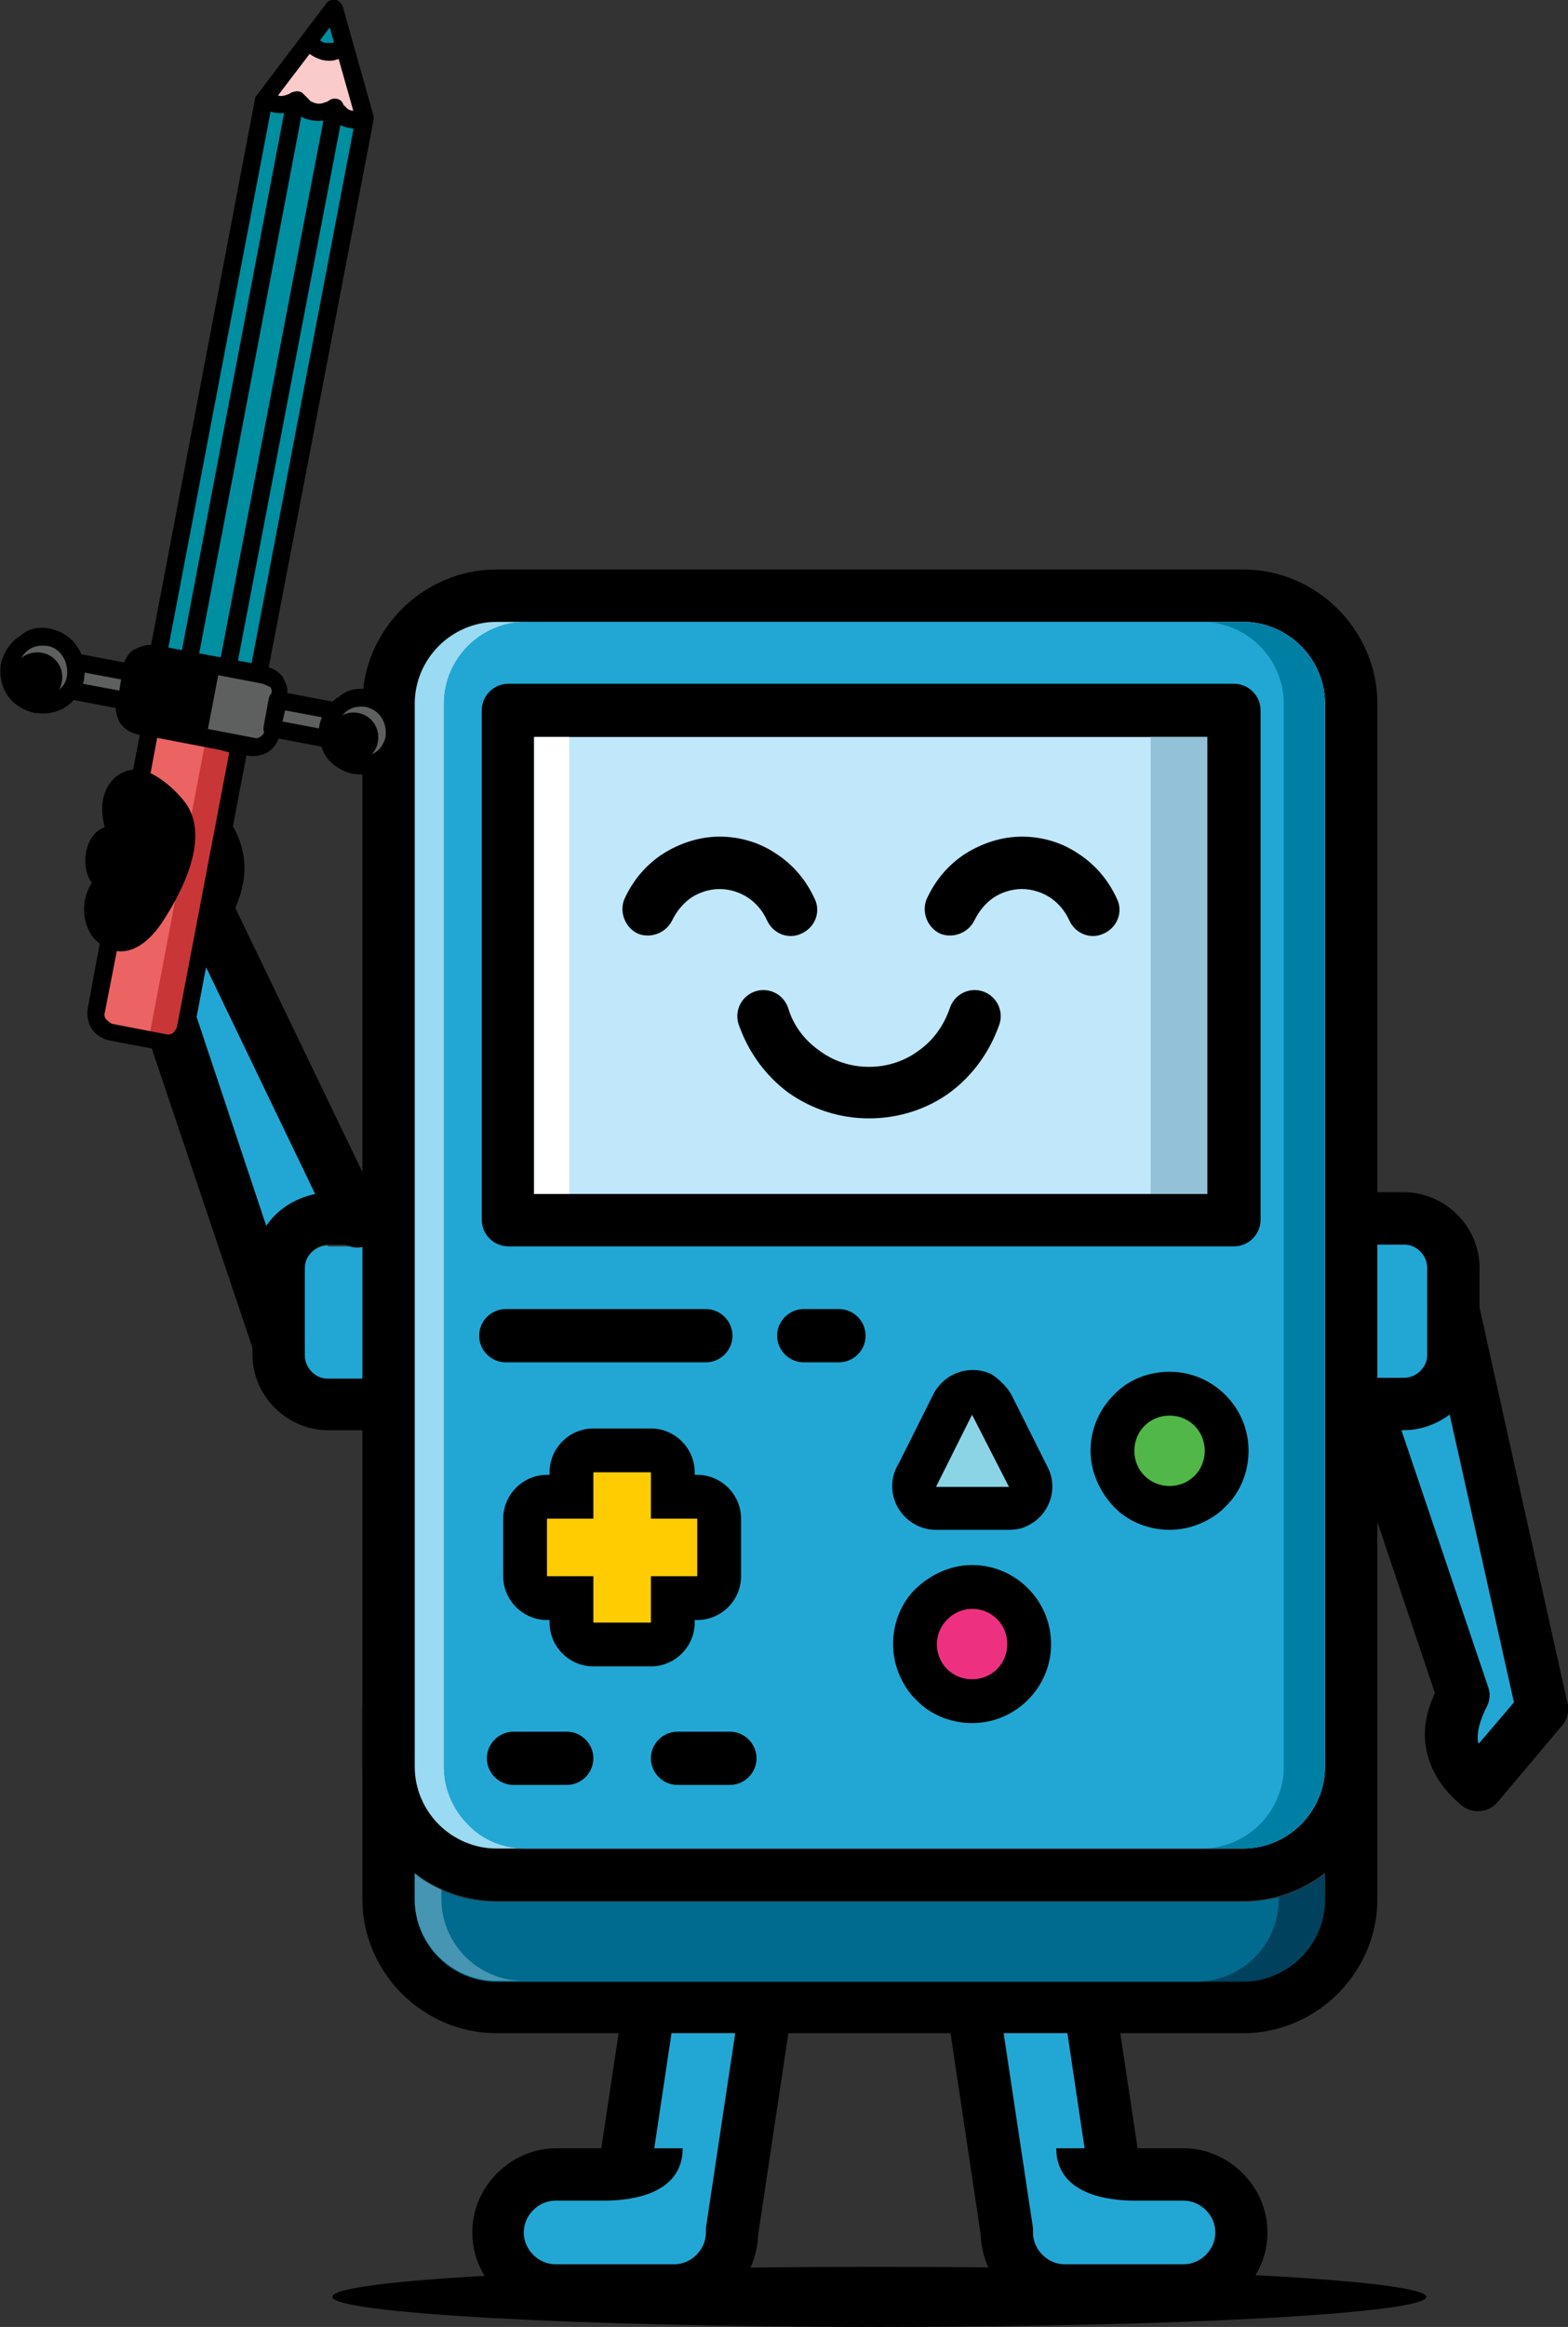 <?xml version="1.0" encoding="utf-8"?>
<!-- Generator: Adobe Illustrator 25.0.1, SVG Export Plug-In . SVG Version: 6.00 Build 0)  -->
<svg version="1.1" id="Layer_1" xmlns="http://www.w3.org/2000/svg" xmlns:xlink="http://www.w3.org/1999/xlink" x="0px" y="0px"
	 viewBox="0 0 182.6 270.9" style="enable-background:new 0 0 182.6 270.9;" xml:space="preserve">
<rect x="0" y="0" width="182.6" height="270.9" fill="#333333" stroke="none"/>
<style type="text/css">
	.st0{fill-rule:evenodd;clip-rule:evenodd;fill:#000001;}
	.st1{fill-rule:evenodd;clip-rule:evenodd;fill:#008EA1;}
	.st2{fill-rule:evenodd;clip-rule:evenodd;fill:#FACBCB;}
	.st3{fill-rule:evenodd;clip-rule:evenodd;fill:#5E5F5F;}
	.st4{fill-rule:evenodd;clip-rule:evenodd;fill:#C83637;}
	.st5{fill-rule:evenodd;clip-rule:evenodd;fill:#EB6363;}
	.st6{fill-rule:evenodd;clip-rule:evenodd;fill:#9ADAF2;}
	.st7{fill-rule:evenodd;clip-rule:evenodd;fill:#007FA5;}
	.st8{fill-rule:evenodd;clip-rule:evenodd;fill:#22A7D4;}
	.st9{fill-rule:evenodd;clip-rule:evenodd;fill:#00425D;}
	.st10{fill-rule:evenodd;clip-rule:evenodd;fill:#006B8E;}
	.st11{fill-rule:evenodd;clip-rule:evenodd;fill:#C0E7FA;stroke:#231F20;stroke-width:0.5;stroke-miterlimit:2.613;}
	.st12{fill-rule:evenodd;clip-rule:evenodd;fill:#FFCC02;}
	.st13{fill-rule:evenodd;clip-rule:evenodd;fill:#8BD4E6;}
	.st14{fill-rule:evenodd;clip-rule:evenodd;fill:#ED3180;}
	.st15{fill-rule:evenodd;clip-rule:evenodd;fill:#50B748;}
	.st16{fill-rule:evenodd;clip-rule:evenodd;fill:#FFFFFF;}
	.st17{fill-rule:evenodd;clip-rule:evenodd;fill:#93C1D7;}
	.st18{fill-rule:evenodd;clip-rule:evenodd;fill:#4695B2;}
</style>
<path class="st0" d="M102.4,263.9c35.2,0,63.7,1.6,63.7,3.5c0,1.9-28.5,3.5-63.7,3.5c-35.2,0-63.7-1.6-63.7-3.5
	C38.7,265.4,67.2,263.9,102.4,263.9z"/>
<path class="st0" d="M57.8,66.3h87c4.3,0,8.2,1.8,11,4.6c2.8,2.8,4.6,6.7,4.6,11v123.8c0,4.3-1.8,8.2-4.6,11l0,0
	c-2.8,2.8-6.7,4.6-11,4.6h-87c-4.3,0-8.2-1.8-11-4.6c-2.8-2.8-4.6-6.7-4.6-11V81.9c0-4.3,1.8-8.2,4.6-11l0,0
	C49.6,68.1,53.5,66.3,57.8,66.3L57.8,66.3z M144.8,72.4h-87c-2.6,0-5,1.1-6.7,2.8l0,0c-1.7,1.7-2.8,4.1-2.8,6.7v123.8
	c0,2.6,1.1,5,2.8,6.7c1.7,1.7,4.1,2.8,6.7,2.8h87c2.6,0,5-1.1,6.7-2.8c1.7-1.7,2.8-4.1,2.8-6.7V81.9c0-2.6-1.1-5-2.8-6.7
	C149.8,73.5,147.4,72.4,144.8,72.4z"/>
<path class="st0" d="M160.4,198.8v22.3c0,4.3-1.8,8.2-4.6,11c-2.8,2.8-6.7,4.6-11,4.6h-87c-4.3,0-8.2-1.8-11-4.6
	c-2.8-2.8-4.6-6.7-4.6-11v-22.3h6.1v22.3c0,2.6,1.1,5,2.8,6.7c1.7,1.7,4.1,2.8,6.7,2.8h87c2.6,0,5-1.1,6.7-2.8
	c1.7-1.7,2.8-4.1,2.8-6.7v-22.3H160.4z"/>
<path class="st0" d="M157.3,160.4h6.2c0.7,0,1.4-0.3,1.9-0.8c0.5-0.5,0.8-1.1,0.8-1.9v-10.1c0-0.7-0.3-1.4-0.8-1.9l0,0
	c-0.5-0.5-1.1-0.8-1.9-0.8h-6.2v-6.1h6.2c2.4,0,4.6,1,6.2,2.6l0,0c1.6,1.6,2.6,3.8,2.6,6.2v10.1c0,2.4-1,4.6-2.6,6.2
	c-1.6,1.6-3.8,2.6-6.2,2.6h-6.2V160.4z"/>
<path class="st0" d="M156.1,164.4c-0.5-1.6,0.3-3.3,1.9-3.9c1.6-0.5,3.3,0.3,3.9,1.9l11.4,33.9c0.3,0.8,0.2,1.7-0.2,2.4
	c-0.8,1.6-1.1,2.9-1,3.9l0.1,0.3l4.1-4.8l-10-45c-0.4-1.6,0.7-3.3,2.3-3.6c1.6-0.4,3.3,0.7,3.6,2.3l10.3,46.3c0.3,0.9,0.1,2-0.6,2.8
	l-7.5,8.9c-1.1,1.3-3,1.4-4.3,0.3c-2.1-1.8-3.5-3.9-4-6.4c-0.4-2.1-0.1-4.2,1-6.6L156.1,164.4z"/>
<path class="st0" d="M44.4,166.5h-6.2c-2.4,0-4.6-1-6.2-2.6c-1.6-1.6-2.6-3.8-2.6-6.2v-10.1c0-2.4,1-4.6,2.6-6.2l0,0
	c1.6-1.6,3.8-2.6,6.2-2.6h6.2v6.1h-6.2c-0.7,0-1.4,0.3-1.9,0.8l0,0c-0.5,0.5-0.8,1.1-0.8,1.9v10.1c0,0.7,0.3,1.4,0.8,1.9
	c0.5,0.5,1.1,0.8,1.9,0.8h6.2V166.5z"/>
<path class="st0" d="M44.3,140.8c0.7,1.5,0.1,3.3-1.4,4.1c-1.5,0.7-3.3,0.1-4.1-1.4l-17.6-36.5c-0.4-0.9-0.4-1.9,0.1-2.8
	c0.9-1.6,1.1-2.9,1-3.9l-0.1-0.3l-3.9,4.7l17.2,51.1c0.5,1.6-0.3,3.3-1.9,3.9c-1.6,0.5-3.3-0.3-3.9-1.9l-17.7-52.6
	c-0.4-1-0.2-2.2,0.5-3.1l7.4-8.7l0.1-0.2c1.1-1.3,3-1.4,4.3-0.3c2.1,1.8,3.5,3.9,4,6.4c0.4,2,0.1,4.1-0.9,6.4L44.3,140.8z"/>
<polygon class="st1" points="18.4,76.3 30.1,78.5 42.4,13.8 38.8,1 30.7,11.6 "/>
<path class="st2" d="M36.2,5.2c0,0-2.6,3-2.9,3.4c-0.3,0.4-2.8,3-1.3,3.3c1.9,0.5,2.6,0.3,4.4,0.4c1,0.1,4.8,1.6,5.4,1.1
	c0.6-0.6,0.4-1.9,0.2-2.6c-0.3-0.8-0.6-1.2-0.9-2.1c-1.3-3.4-0.8-1.6-4.1-3.3C36.7,5.4,36.5,5.3,36.2,5.2L36.2,5.2z"/>
<path class="st0" d="M19.6,75.4l9.7,1.8l12.1-63.4l-3-10.6L31.7,12L19.6,75.4L19.6,75.4z M29.9,79.5l-11.7-2.2
	c-0.6-0.1-0.9-0.6-0.8-1.2l12.3-64.6c0-0.2,0.1-0.3,0.2-0.4L38,0.4c0.1-0.2,0.3-0.3,0.6-0.4c0.5-0.2,1.1,0.2,1.3,0.7l3.6,12.8
	c0,0.1,0,0.3,0,0.5L31.1,78.7C31,79.2,30.5,79.6,29.9,79.5z"/>
<path class="st0" d="M36.7,12L36.7,12c0.3,0.1,0.6,0.1,0.9,0l0,0c0.3-0.1,0.6-0.2,0.8-0.3c0.5-0.3,1-0.2,1.4,0.3
	c0.2,0.2,0.4,0.4,0.6,0.6c0.2,0.2,0.5,0.3,0.8,0.3l0,0c0.1,0,0.3,0,0.4,0h0c0.1,0,0.3,0,0.4,0c0.5-0.1,1.1,0.2,1.2,0.8
	c0.1,0.5-0.2,1.1-0.8,1.2c-0.3,0.1-0.6,0.1-0.8,0.1c-0.3,0-0.5,0-0.8-0.1l-0.1,0c-0.6-0.1-1.1-0.3-1.5-0.6c-0.2-0.1-0.4-0.3-0.6-0.5
	c-0.2,0.1-0.5,0.2-0.7,0.2l0,0c-0.5,0.1-1.1,0.1-1.6,0l0,0c-0.6-0.1-1.1-0.3-1.5-0.6c-0.2-0.1-0.4-0.3-0.6-0.5
	c-0.2,0.1-0.5,0.2-0.7,0.2c-0.5,0.1-1.1,0.1-1.6,0c-0.3-0.1-0.6-0.1-0.8-0.2c-0.3-0.1-0.5-0.2-0.8-0.4c-0.5-0.3-0.6-0.9-0.3-1.4
	c0.3-0.5,0.9-0.6,1.4-0.3c0.1,0.1,0.3,0.2,0.4,0.2c0.1,0.1,0.3,0.1,0.5,0.1c0.3,0.1,0.6,0.1,0.9,0c0.3-0.1,0.6-0.2,0.8-0.3
	c0.5-0.3,1.1-0.2,1.4,0.2c0.2,0.2,0.4,0.4,0.6,0.6C36.1,11.8,36.4,11.9,36.7,12z"/>
<path class="st0" d="M37.6,7c-0.4-0.1-0.9-0.3-1.2-0.5c-0.4-0.2-0.7-0.6-1-0.9c-0.3-0.5-0.2-1.1,0.2-1.4c0.5-0.3,1.1-0.2,1.4,0.2
	c0.1,0.2,0.3,0.3,0.4,0.4C37.6,4.9,37.8,5,38,5l0,0c0.2,0,0.4,0,0.6,0l0,0c0.2,0,0.4-0.1,0.5-0.2c0.5-0.3,1.1-0.2,1.4,0.3
	c0.3,0.5,0.2,1.1-0.3,1.4c-0.4,0.2-0.8,0.4-1.2,0.5l0,0C38.6,7.1,38.1,7.1,37.6,7L37.6,7z"/>
<path class="st0" d="M33.4,11.5c0.1-0.6,0.6-0.9,1.2-0.8c0.6,0.1,0.9,0.6,0.8,1.2L23,77.1c-0.1,0.6-0.6,0.9-1.2,0.8
	c-0.6-0.1-0.9-0.6-0.8-1.2L33.4,11.5z"/>
<path class="st0" d="M38,12.3c0.1-0.6,0.6-0.9,1.2-0.8c0.6,0.1,0.9,0.6,0.8,1.2L27.5,78c-0.1,0.6-0.6,0.9-1.2,0.8
	c-0.6-0.1-0.9-0.6-0.8-1.2L38,12.3z"/>
<path class="st0" d="M17.8,76.1l13,2.5c1.1,0.2,1.9,1.3,1.6,2.4l-0.8,4.3c-0.2,1.1-1.3,1.9-2.4,1.6l-13-2.5
	c-1.1-0.2-1.9-1.3-1.6-2.4l0.8-4.3C15.6,76.7,16.7,75.9,17.8,76.1z"/>
<path class="st3" d="M25.6,77.6l5.2,1c1.1,0.2,1.9,1.3,1.6,2.4l-0.8,4.3c-0.2,1.1-1.3,1.9-2.4,1.6L24,86L25.6,77.6z"/>
<path class="st0" d="M18,75.1l13,2.5c0.8,0.2,1.5,0.6,2,1.3l0,0.1c0.4,0.6,0.6,1.4,0.4,2.2l-0.8,4.3c-0.2,0.8-0.6,1.5-1.3,2
	c-0.6,0.4-1.5,0.6-2.3,0.5l-13-2.5c-0.8-0.2-1.5-0.6-2-1.3c-0.4-0.7-0.6-1.5-0.5-2.3l0.8-4.3c0.2-0.8,0.6-1.5,1.3-2l0.1,0
	C16.4,75.2,17.2,75,18,75.1L18,75.1z M30.6,79.6l-13-2.5c-0.3-0.1-0.5,0-0.7,0.1l0,0c-0.2,0.2-0.4,0.4-0.4,0.7l-0.8,4.3
	c-0.1,0.3,0,0.6,0.2,0.8c0.1,0.2,0.4,0.4,0.7,0.4l13,2.5c0.3,0.1,0.6,0,0.8-0.2c0.2-0.1,0.4-0.4,0.4-0.7l0.8-4.3
	c0.1-0.3,0-0.5-0.1-0.7l0,0C31.1,79.8,30.8,79.7,30.6,79.6z"/>
<rect x="35.3" y="79" transform="matrix(0.187 -0.982 0.982 0.187 -52.55 104.745)" class="st3" width="3.3" height="10.2"/>
<path class="st0" d="M32.5,80.5l10,1.9c0.6,0.1,0.9,0.6,0.8,1.2l-0.6,3.3c-0.1,0.6-0.6,0.9-1.2,0.8l-10-1.9
	c-0.6-0.1-0.9-0.6-0.8-1.2l0.6-3.3C31.4,80.8,31.9,80.4,32.5,80.5L32.5,80.5z M41.2,84.2l-8-1.5L32.9,84l8,1.5L41.2,84.2z"/>
<rect x="8.3" y="73.9" transform="matrix(0.187 -0.982 0.982 0.187 -69.492 73.973)" class="st3" width="3.3" height="10.2"/>
<path class="st0" d="M5.4,75.4l10,1.9c0.6,0.1,0.9,0.6,0.8,1.2l-0.6,3.3c-0.1,0.6-0.6,0.9-1.2,0.8l-10-1.9c-0.6-0.1-0.9-0.6-0.8-1.2
	l0.6-3.3C4.3,75.6,4.9,75.3,5.4,75.4L5.4,75.4z M14.1,79.1l-8-1.5l-0.2,1.3l8,1.5L14.1,79.1z"/>
<path class="st3" d="M42.8,81.2c2.1,0.4,3.5,2.4,3.1,4.6c-0.4,2.1-2.4,3.5-4.6,3.1c-2.1-0.4-3.5-2.4-3.1-4.6
	C38.6,82.2,40.6,80.8,42.8,81.2z"/>
<path class="st0" d="M43,80.3L43,80.3c1.3,0.3,2.4,1,3.1,2.1c0.7,1,1,2.3,0.8,3.6c0,0.1,0,0.1,0,0.2c-0.3,1.3-1,2.4-2,3.1
	c-1,0.7-2.3,1-3.6,0.8l-0.2,0c-1.3-0.3-2.4-1-3.1-2c-0.7-1-1-2.4-0.8-3.7c0.3-1.3,1-2.4,2.1-3.2l0.1,0C40.3,80.3,41.6,80,43,80.3
	L43,80.3L43,80.3z M44.4,83.5c-0.4-0.6-1-1-1.8-1.2l0,0c-0.8-0.1-1.5,0-2.1,0.4l0,0c-0.6,0.4-1.1,1.1-1.2,1.9
	c-0.1,0.8,0,1.6,0.4,2.2c0.4,0.6,1.1,1.1,1.8,1.2l0,0c0.8,0.1,1.6,0,2.2-0.4c0.6-0.4,1-1,1.2-1.8l0,0C45,84.8,44.8,84.1,44.4,83.5z"
	/>
<path class="st4" d="M19.6,85.1l6.2,1.2l2.1,0.4l-0.4,2.1L27,91.3l-5.4,28.5c-0.2,1.1-1.3,1.9-2.5,1.7l-6.2-1.2
	c-1.1-0.2-1.9-1.3-1.7-2.5l5.4-28.5l0.5-2.5l0.4-2.1L19.6,85.1z"/>
<path class="st5" d="M19.6,85.1L24,86l-0.4,2l-6.3,33.1l-4.4-0.8c-1.1-0.2-1.9-1.3-1.7-2.5l5.4-28.5l0.5-2.5l0.4-2.1L19.6,85.1z"/>
<path class="st0" d="M19.8,84.1l8.3,1.6c0.6,0.1,0.9,0.6,0.8,1.2l-6.3,33c-0.2,0.9-0.7,1.6-1.3,2l-0.1,0c-0.7,0.4-1.5,0.6-2.3,0.4
	l-6.3-1.2c-0.8-0.2-1.5-0.7-1.9-1.3c-0.4-0.6-0.6-1.4-0.5-2.3c2-11,4.2-22.1,6.3-33.1c0.1-0.6,0.6-0.9,1.2-0.8L19.8,84.1L19.8,84.1z
	 M25.6,87.3l-7.3-1.4c-2,10.7-4,21.4-6.1,32c-0.1,0.3,0,0.6,0.2,0.8c0.2,0.2,0.4,0.4,0.7,0.5l6.2,1.2c0.3,0.1,0.6,0,0.8-0.1l0,0
	c0.2-0.2,0.4-0.4,0.5-0.7l6.1-32L25.6,87.3z"/>
<path class="st3" d="M5.7,74.2c2.1,0.4,3.5,2.4,3.1,4.6c-0.4,2.1-2.4,3.5-4.6,3.1c-2.1-0.4-3.5-2.4-3.1-4.6
	C1.5,75.2,3.5,73.8,5.7,74.2z"/>
<path class="st0" d="M5.9,73.2L5.9,73.2c1.3,0.3,2.4,1,3.1,2.1c0.7,1,1,2.3,0.8,3.6c0,0.1,0,0.1,0,0.2c-0.3,1.3-1,2.4-2,3.1
	c-1,0.7-2.3,1-3.6,0.8l-0.2,0c-1.3-0.3-2.4-1-3.1-2c-0.7-1-1-2.4-0.8-3.7c0.3-1.3,1-2.4,2.1-3.2l0.1,0C3.2,73.2,4.5,72.9,5.9,73.2
	L5.9,73.2L5.9,73.2z M7.3,76.4c-0.4-0.6-1-1.1-1.8-1.2l0,0c-0.8-0.1-1.5,0-2.1,0.4l0,0c-0.6,0.4-1.1,1.1-1.2,1.9
	c-0.1,0.8,0,1.6,0.4,2.2c0.4,0.6,1.1,1.1,1.8,1.2l0,0c0.8,0.1,1.6,0,2.2-0.4c0.6-0.4,1.1-1,1.2-1.8l0,0C7.9,77.8,7.7,77,7.3,76.4z"
	/>
<path class="st0" d="M15.4,89.6c0.2,0,0.4-0.1,0.6,0h0v0c1.7,0.1,3.8,1.7,5.3,3.5c3.2,3.7,0.5,9.9-2.5,14.4
	c-2.6,3.8-5.6,4.1-7.8,1.8c-1.5-1.6-1.6-4.7-0.3-6.5c-1.5-2.1-0.7-5.8,1.5-6.5C11.2,92.7,12.8,90,15.4,89.6z"/>
<path class="st6" d="M48.3,81.9v116.9v6.9c0,2.6,1.1,5,2.8,6.7c1.7,1.7,4.1,2.8,6.7,2.8h87c2.6,0,5-1.1,6.7-2.8
	c1.7-1.7,2.8-4.1,2.8-6.7v-6.9V81.9c0-2.6-1.1-5-2.8-6.7c-1.7-1.7-4.1-2.8-6.7-2.8h-87c-2.6,0-5,1.1-6.7,2.8l0,0
	C49.4,76.9,48.3,79.3,48.3,81.9z"/>
<path class="st7" d="M61.2,215.2h83.6c2.6,0,5-1.1,6.7-2.8c1.7-1.7,2.8-4.1,2.8-6.7v-6.9V81.9c0-2.6-1.1-5-2.8-6.7s-4.1-2.8-6.7-2.8
	H61.2c-2.6,0-5,1.1-6.7,2.8l0,0c-1.7,1.7-2.8,4.1-2.8,6.7v116.9v6.9c0,2.6,1.1,5,2.8,6.7C56.2,214.2,58.6,215.2,61.2,215.2z"/>
<path class="st8" d="M61.2,215.2H140c2.6,0,5-1.1,6.7-2.8c1.7-1.7,2.8-4.1,2.8-6.7v-6.9V81.9c0-2.6-1.1-5-2.8-6.7
	c-1.7-1.7-4.1-2.8-6.7-2.8H61.2c-2.6,0-5,1.1-6.7,2.8l0,0c-1.7,1.7-2.8,4.1-2.8,6.7v116.9v6.9c0,2.6,1.1,5,2.8,6.7
	C56.2,214.2,58.6,215.2,61.2,215.2z"/>
<path class="st9" d="M144.8,221.4h-87c-3.6,0-6.9-1.2-9.5-3.2v3c0,2.6,1.1,5,2.8,6.7c1.7,1.7,4.1,2.8,6.7,2.8h87
	c2.6,0,5-1.1,6.7-2.8c1.7-1.7,2.8-4.1,2.8-6.7v-3C151.6,220.1,148.3,221.4,144.8,221.4z"/>
<path class="st10" d="M144.8,221.4h-5.4H57.8c-3.6,0-6.9-1.2-9.5-3.2v2.7v0.3c0,2.6,1.1,5,2.8,6.7c1.7,1.7,4.1,2.8,6.7,2.8h81.6
	c2.6,0,5-1.1,6.7-2.8c1.7-1.7,2.8-4.1,2.8-6.7v-0.3C147.5,221.2,146.2,221.4,144.8,221.4z"/>
<rect x="59.4" y="83.3" class="st11" width="83.8" height="59.5"/>
<path class="st0" d="M59.2,79.6h84.5c1.7,0,3.1,1.4,3.1,3.1V142c0,1.7-1.4,3.1-3.1,3.1H59.2c-1.7,0-3.1-1.4-3.1-3.1V82.7
	C56.1,81,57.5,79.6,59.2,79.6L59.2,79.6z M140.6,85.8H62.2v53.2h78.4V85.8z"/>
<path class="st0" d="M69.1,166.3h6.7c2.8,0,5.1,2.3,5.1,5.1v0.3h0.3c2.8,0,5.1,2.3,5.1,5.1v6.7c0,2.8-2.3,5.1-5.1,5.1h-0.3v0.3
	c0,2.8-2.3,5.1-5.1,5.1h-6.7c-2.8,0-5.1-2.3-5.1-5.1v-0.3h-0.3c-2.8,0-5.1-2.3-5.1-5.1v-6.7c0-2.8,2.3-5.1,5.1-5.1H64v-0.3
	C64,168.6,66.3,166.3,69.1,166.3z"/>
<polygon class="st12" points="69.1,171.4 75.8,171.4 75.8,176.8 81.2,176.8 81.2,183.5 75.8,183.5 75.8,188.9 69.1,188.9 
	69.1,183.5 63.7,183.5 63.7,176.8 69.1,176.8 "/>
<path class="st0" d="M117.8,162.4l4.2,8.4c1.3,2.5,0.2,5.6-2.3,6.8c-0.7,0.4-1.5,0.5-2.3,0.5v0H109c-2.8,0-5.1-2.3-5.1-5.1
	c0-1,0.3-1.9,0.8-2.7l4-8c1.3-2.5,4.3-3.5,6.8-2.3C116.5,160.7,117.3,161.5,117.8,162.4z"/>
<polygon class="st13" points="113.2,164.7 117.5,173.1 109,173.1 "/>
<path class="st0" d="M113.2,182.2c2.5,0,4.8,1,6.5,2.7l0,0c1.7,1.7,2.7,4,2.7,6.5c0,2.5-1,4.8-2.7,6.5l0,0c-1.7,1.7-4,2.7-6.5,2.7
	c-2.5,0-4.9-1-6.5-2.7c-0.1-0.1-0.3-0.3-0.4-0.4c-1.4-1.6-2.3-3.8-2.3-6.1c0-2.5,1-4.9,2.7-6.5C108.4,183.3,110.7,182.2,113.2,182.2
	L113.2,182.2z M113.9,190.8l-0.6,0.6c0.8-0.8,0.8-0.8,0,0l0,0L113.9,190.8L113.9,190.8L113.9,190.8z M113.2,191.4L113.2,191.4
	L113.2,191.4L113.2,191.4L113.2,191.4L113.2,191.4L113.2,191.4z M113.2,191.4L113.2,191.4L113.2,191.4L113.2,191.4L113.2,191.4
	L113.2,191.4L113.2,191.4z"/>
<path class="st14" d="M113.2,187.3c2.3,0,4.1,1.8,4.1,4.1c0,2.3-1.8,4.1-4.1,4.1c-2.3,0-4.1-1.8-4.1-4.1
	C109.1,189.2,111,187.3,113.2,187.3z"/>
<path class="st0" d="M136.2,159.7c2.5,0,4.8,1,6.5,2.7l0,0c1.7,1.7,2.7,4,2.7,6.5c0,2.5-1,4.9-2.7,6.5c-0.1,0.1-0.3,0.3-0.4,0.4
	c-1.6,1.4-3.8,2.3-6.1,2.3c-2.5,0-4.9-1-6.5-2.7s-2.7-4-2.7-6.5c0-2.5,1-4.8,2.7-6.5l0,0C131.3,160.7,133.6,159.7,136.2,159.7
	L136.2,159.7z M136.2,168.9L136.2,168.9L136.2,168.9L136.2,168.9L136.2,168.9z M136.2,168.9L136.2,168.9L136.2,168.9L136.2,168.9z"
	/>
<path class="st15" d="M136.2,164.8c2.3,0,4.1,1.8,4.1,4.1s-1.8,4.1-4.1,4.1c-2.3,0-4.1-1.8-4.1-4.1S133.9,164.8,136.2,164.8z"/>
<path class="st0" d="M58.9,158.6c-1.7,0-3.1-1.4-3.1-3.1s1.4-3.1,3.1-3.1h23.3c1.7,0,3.1,1.4,3.1,3.1s-1.4,3.1-3.1,3.1H58.9z"/>
<path class="st0" d="M93.6,158.6c-1.7,0-3.1-1.4-3.1-3.1s1.4-3.1,3.1-3.1h4.1c1.7,0,3.1,1.4,3.1,3.1s-1.4,3.1-3.1,3.1H93.6z"/>
<path class="st0" d="M59.8,207.8c-1.7,0-3.1-1.4-3.1-3.1c0-1.7,1.4-3.1,3.1-3.1H66c1.7,0,3.1,1.4,3.1,3.1c0,1.7-1.4,3.1-3.1,3.1
	H59.8z"/>
<path class="st0" d="M78.9,207.8c-1.7,0-3.1-1.4-3.1-3.1c0-1.7,1.4-3.1,3.1-3.1h6.1c1.7,0,3.1,1.4,3.1,3.1c0,1.7-1.4,3.1-3.1,3.1
	H78.9z"/>
<path class="st0" d="M78.3,107.1c-0.7,1.5-2.5,2.2-4,1.6c-1.5-0.7-2.2-2.5-1.6-4c1-2.2,2.5-4,4.5-5.3c1.9-1.2,4.2-2,6.6-2
	c2.4,0,4.7,0.7,6.6,2c2,1.3,3.5,3.1,4.5,5.3c0.7,1.5,0,3.3-1.6,4c-1.5,0.7-3.3,0-4-1.6c-0.5-1.1-1.3-2-2.2-2.6c-0.9-0.6-2.1-1-3.3-1
	c-1.2,0-2.4,0.4-3.3,1C79.5,105.2,78.8,106.1,78.3,107.1L78.3,107.1z M86,119.2c-0.5-1.6,0.4-3.3,2-3.8c1.6-0.5,3.3,0.4,3.8,2
	c0.6,2,1.9,3.7,3.6,4.9c1.6,1.2,3.6,1.9,5.8,1.9c2.2,0,4.2-0.7,5.8-1.9c1.7-1.2,2.9-2.9,3.6-4.9c0.5-1.6,2.2-2.5,3.8-2
	c1.6,0.5,2.5,2.2,2,3.8c-1.1,3.2-3.1,6-5.8,8c-2.6,1.9-5.9,3-9.4,3c-3.5,0-6.7-1.1-9.4-3C89.1,125.2,87.1,122.4,86,119.2L86,119.2z
	 M113.5,107.1c-0.7,1.5-2.5,2.2-4,1.6c-1.5-0.7-2.2-2.5-1.6-4c1-2.2,2.5-4,4.5-5.3c1.9-1.2,4.2-2,6.6-2c2.4,0,4.7,0.7,6.6,2
	c2,1.3,3.5,3.1,4.5,5.3c0.7,1.5,0,3.3-1.6,4c-1.5,0.7-3.3,0-4-1.6c-0.5-1.1-1.3-2-2.2-2.6c-0.9-0.6-2.1-1-3.3-1
	c-1.2,0-2.4,0.4-3.3,1C114.7,105.2,114,106.1,113.5,107.1z"/>
<path class="st8" d="M36.7,139L24,112.6l-1.1,5.8l8.1,24.3c0.3-0.4,0.6-0.8,1-1.2l0,0C33.3,140.2,34.9,139.4,36.7,139z"/>
<path class="st8" d="M38.2,145c-0.7,0-1.4,0.3-1.9,0.8l0,0c-0.5,0.5-0.8,1.1-0.8,1.9v10.1c0,0.7,0.3,1.4,0.8,1.9
	c0.5,0.5,1.1,0.8,1.9,0.8h4v-15.3c-0.5,0.1-1,0.1-1.5-0.1H38.2z"/>
<path class="st8" d="M160.4,145v15.4h3.1c0.7,0,1.4-0.3,1.9-0.8c0.5-0.5,0.8-1.1,0.8-1.9v-10.1c0-0.7-0.3-1.4-0.8-1.9l0,0
	c-0.5-0.5-1.1-0.8-1.9-0.8H160.4z"/>
<path class="st8" d="M168.8,164.7c-1.5,1.1-3.3,1.8-5.3,1.8h-0.3l10.1,29.9c0.3,0.8,0.2,1.7-0.2,2.4c-0.8,1.6-1.1,2.9-1,3.9l0.1,0.3
	l4.1-4.8L168.8,164.7z"/>
<path class="st0" d="M70.4,256.2h-5.7c-1,0-1.9,0.4-2.6,1.1s-1.1,1.6-1.1,2.6c0,1,0.4,1.9,1.1,2.6l0,0c0.7,0.7,1.6,1.1,2.6,1.1h13.8
	c1,0,1.9-0.4,2.6-1.1c0.7-0.7,1.1-1.6,1.1-2.6l0-0.5l4-26.2l6,0.9l-3.9,26c-0.1,2.6-1.1,5-2.9,6.7c-1.8,1.8-4.2,2.9-6.9,2.9H64.8
	c-2.7,0-5.1-1.1-6.9-2.9v0c-1.8-1.8-2.9-4.2-2.9-6.9c0-2.7,1.1-5.1,2.9-6.9c1.8-1.8,4.2-2.9,6.9-2.9h14.8
	C79.5,255.5,73.4,256.2,70.4,256.2z"/>
<rect x="64.3" y="240.3" transform="matrix(0.149 -0.989 0.989 0.149 -177.58 280.32)" class="st0" width="19.7" height="6.1"/>
<path class="st8" d="M62.2,262.4L62.2,262.4L62.2,262.4z M82.2,259.4l3.4-22.7h-7.4l-2,13.4h3.3c0,5.4-6.1,6.1-9.1,6.1h-5.7
	c-1,0-1.9,0.4-2.6,1.1s-1.1,1.6-1.1,2.6c0,1,0.4,1.9,1.1,2.6c0.7,0.7,1.6,1.1,2.6,1.1h13.8c1,0,1.9-0.4,2.6-1.1
	c0.7-0.7,1.1-1.6,1.1-2.6L82.2,259.4z"/>
<path class="st0" d="M132.2,256.2h5.7c1,0,1.9,0.4,2.6,1.1c0.7,0.7,1.1,1.6,1.1,2.6c0,1-0.4,1.9-1.1,2.6l0,0
	c-0.7,0.7-1.6,1.1-2.6,1.1H124c-1,0-1.9-0.4-2.6-1.1c-0.7-0.7-1.1-1.6-1.1-2.6l0-0.5l-4-26.2l-6,0.9l3.9,26c0.1,2.6,1.1,5,2.9,6.7
	c1.8,1.8,4.2,2.9,6.9,2.9h13.8c2.7,0,5.1-1.1,6.9-2.9v0c1.8-1.8,2.9-4.2,2.9-6.9c0-2.7-1.1-5.1-2.9-6.9c-1.8-1.8-4.2-2.9-6.9-2.9
	h-14.8C123.1,255.5,129.2,256.2,132.2,256.2z"/>
<rect x="125.4" y="233.5" transform="matrix(0.989 -0.149 0.149 0.989 -34.904 21.91)" class="st0" width="6.1" height="19.7"/>
<path class="st8" d="M140.4,262.4L140.4,262.4L140.4,262.4z M120.3,259.4l-3.4-22.7h7.4l2,13.4h-3.3c0,5.4,6.1,6.1,9.1,6.1h5.7
	c1,0,1.9,0.4,2.6,1.1c0.7,0.7,1.1,1.6,1.1,2.6c0,1-0.4,1.9-1.1,2.6c-0.7,0.7-1.6,1.1-2.6,1.1H124c-1,0-1.9-0.4-2.6-1.1
	c-0.7-0.7-1.1-1.6-1.1-2.6L120.3,259.4z"/>
<rect x="62.2" y="85.8" class="st16" width="4.1" height="53.2"/>
<rect x="134" y="85.8" class="st17" width="6.6" height="53.2"/>
<path class="st18" d="M54.2,227.8c-1.7-1.7-2.8-4.1-2.8-6.7v-0.3V220c-1.1-0.5-2.2-1.1-3.1-1.9v3c0,2.6,1.1,5,2.8,6.7
	c1.7,1.7,4.1,2.8,6.7,2.8h3.1C58.3,230.6,55.9,229.5,54.2,227.8z"/>
<path class="st0" d="M4.9,76c1.6,0.3,2.6,1.8,2.3,3.4c-0.3,1.6-1.8,2.6-3.4,2.3c-1.6-0.3-2.6-1.8-2.3-3.4C1.8,76.7,3.3,75.7,4.9,76z
	"/>
<path class="st0" d="M41.7,83c1.6,0.3,2.6,1.8,2.3,3.4c-0.3,1.6-1.8,2.6-3.4,2.3c-1.6-0.3-2.6-1.8-2.3-3.4
	C38.7,83.7,40.2,82.7,41.7,83z"/>
</svg>
